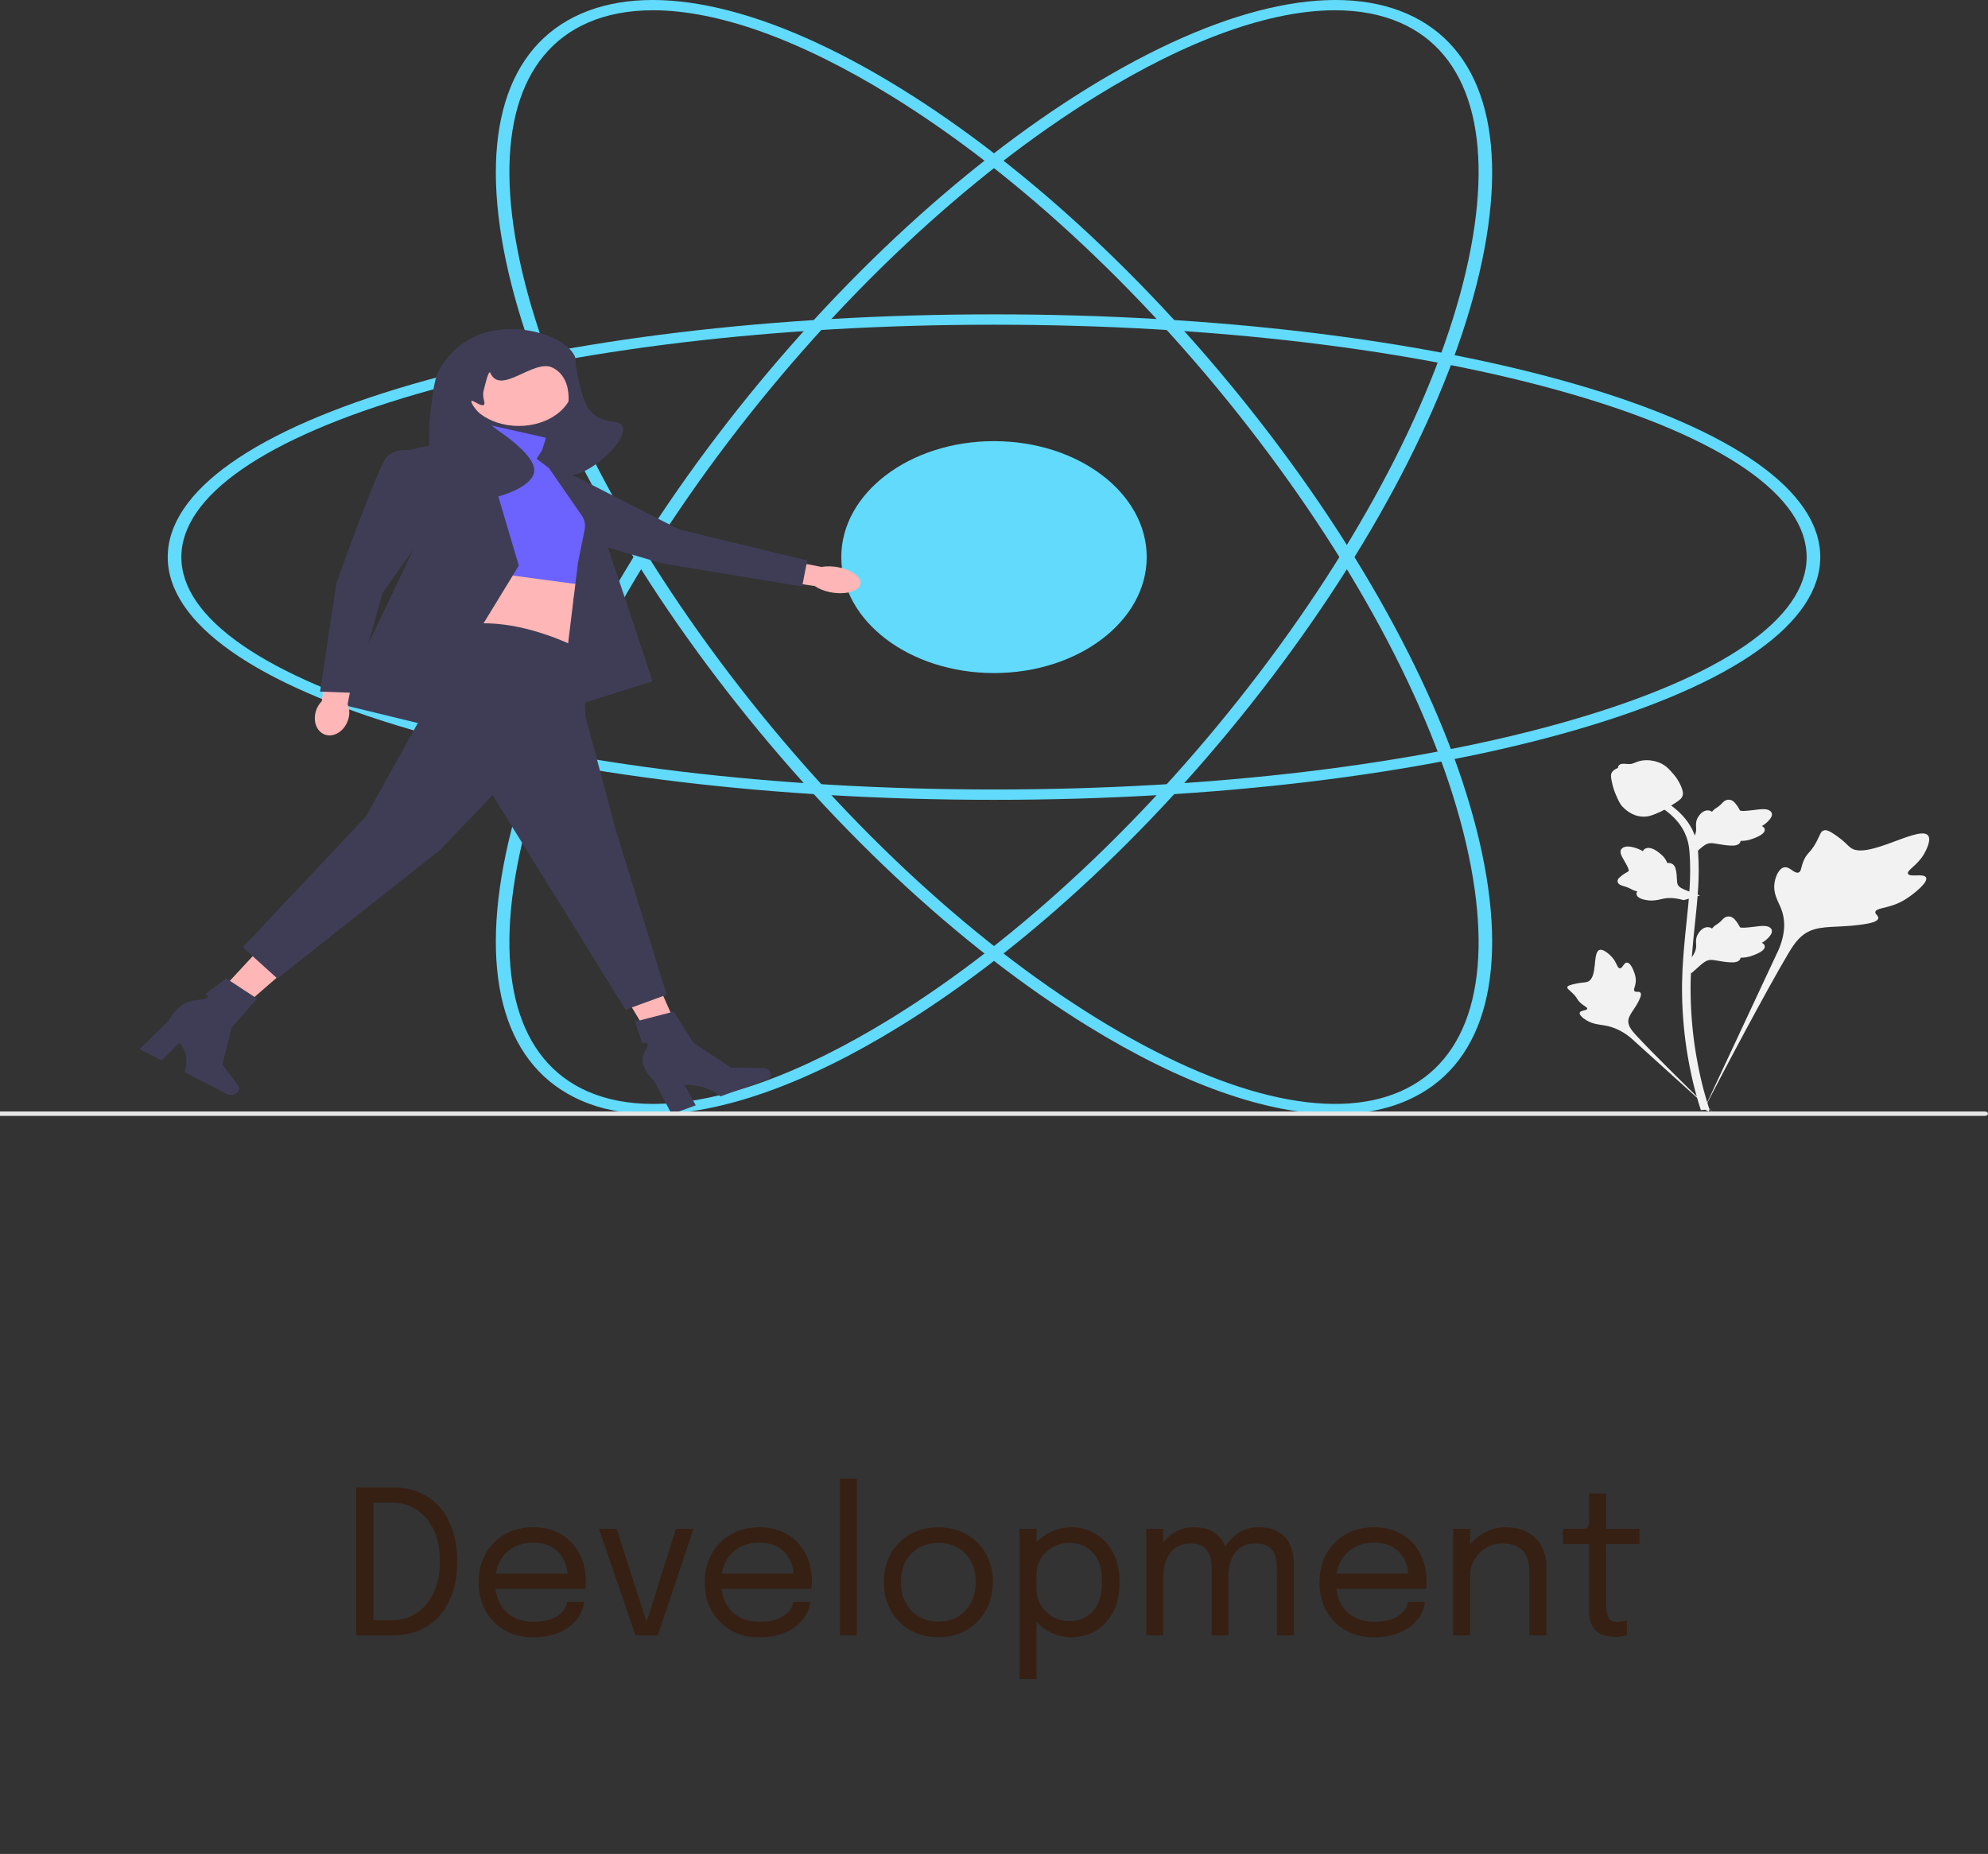 <svg width="119" height="111" viewBox="0 0 119 111" fill="none" xmlns="http://www.w3.org/2000/svg">
<rect x="0" y="0" width="119" height="111" fill="#333333" stroke="none"/>
<path d="M21.323 97.907V89.057H23.543C24.127 89.057 24.653 89.159 25.121 89.363C25.593 89.567 25.995 89.861 26.327 90.245C26.663 90.625 26.921 91.089 27.101 91.637C27.281 92.181 27.371 92.795 27.371 93.479C27.371 94.163 27.281 94.779 27.101 95.327C26.921 95.871 26.663 96.335 26.327 96.719C25.995 97.103 25.593 97.397 25.121 97.601C24.653 97.805 24.127 97.907 23.543 97.907H21.323ZM22.355 97.589L21.893 97.007H23.423C23.991 97.007 24.493 96.865 24.929 96.581C25.369 96.293 25.713 95.885 25.961 95.357C26.209 94.829 26.333 94.203 26.333 93.479C26.333 92.751 26.209 92.125 25.961 91.601C25.713 91.073 25.369 90.667 24.929 90.383C24.493 90.099 23.991 89.957 23.423 89.957H21.893L22.355 89.375V97.589ZM29.225 95.129V94.217H34.151L33.971 94.517C33.971 94.493 33.971 94.471 33.971 94.451C33.971 94.427 33.971 94.405 33.971 94.385C33.971 94.017 33.893 93.681 33.737 93.377C33.585 93.069 33.357 92.823 33.053 92.639C32.749 92.455 32.373 92.363 31.925 92.363C31.473 92.363 31.075 92.459 30.731 92.651C30.387 92.843 30.119 93.115 29.927 93.467C29.735 93.815 29.639 94.231 29.639 94.715C29.639 95.207 29.731 95.631 29.915 95.987C30.103 96.343 30.369 96.617 30.713 96.809C31.057 97.001 31.465 97.097 31.937 97.097C32.273 97.097 32.565 97.063 32.813 96.995C33.061 96.923 33.265 96.829 33.425 96.713C33.589 96.593 33.713 96.463 33.797 96.323C33.881 96.183 33.931 96.043 33.947 95.903H34.967C34.947 96.159 34.867 96.413 34.727 96.665C34.587 96.917 34.389 97.147 34.133 97.355C33.877 97.559 33.563 97.723 33.191 97.847C32.819 97.971 32.391 98.033 31.907 98.033C31.267 98.033 30.703 97.893 30.215 97.613C29.727 97.333 29.343 96.945 29.063 96.449C28.787 95.953 28.649 95.383 28.649 94.739C28.649 94.087 28.789 93.515 29.069 93.023C29.349 92.527 29.735 92.139 30.227 91.859C30.719 91.579 31.281 91.439 31.913 91.439C32.557 91.439 33.115 91.579 33.587 91.859C34.059 92.139 34.423 92.523 34.679 93.011C34.935 93.495 35.063 94.047 35.063 94.667C35.063 94.731 35.061 94.815 35.057 94.919C35.053 95.023 35.047 95.093 35.039 95.129H29.225ZM41.512 91.535L39.376 97.907H38.038L35.854 91.535H36.91L38.788 97.367H38.626L40.456 91.535H41.512ZM42.76 95.129V94.217H47.686L47.506 94.517C47.506 94.493 47.506 94.471 47.506 94.451C47.506 94.427 47.506 94.405 47.506 94.385C47.506 94.017 47.428 93.681 47.272 93.377C47.12 93.069 46.892 92.823 46.588 92.639C46.284 92.455 45.908 92.363 45.46 92.363C45.008 92.363 44.61 92.459 44.266 92.651C43.922 92.843 43.654 93.115 43.462 93.467C43.27 93.815 43.174 94.231 43.174 94.715C43.174 95.207 43.266 95.631 43.45 95.987C43.638 96.343 43.904 96.617 44.248 96.809C44.592 97.001 45 97.097 45.472 97.097C45.808 97.097 46.1 97.063 46.348 96.995C46.596 96.923 46.8 96.829 46.96 96.713C47.124 96.593 47.248 96.463 47.332 96.323C47.416 96.183 47.466 96.043 47.482 95.903H48.502C48.482 96.159 48.402 96.413 48.262 96.665C48.122 96.917 47.924 97.147 47.668 97.355C47.412 97.559 47.098 97.723 46.726 97.847C46.354 97.971 45.926 98.033 45.442 98.033C44.802 98.033 44.238 97.893 43.75 97.613C43.262 97.333 42.878 96.945 42.598 96.449C42.322 95.953 42.184 95.383 42.184 94.739C42.184 94.087 42.324 93.515 42.604 93.023C42.884 92.527 43.27 92.139 43.762 91.859C44.254 91.579 44.816 91.439 45.448 91.439C46.092 91.439 46.65 91.579 47.122 91.859C47.594 92.139 47.958 92.523 48.214 93.011C48.47 93.495 48.598 94.047 48.598 94.667C48.598 94.731 48.596 94.815 48.592 94.919C48.588 95.023 48.582 95.093 48.574 95.129H42.76ZM51.285 88.529V97.907H50.278V88.529H51.285ZM56.17 98.021C55.53 98.021 54.964 97.879 54.472 97.595C53.984 97.307 53.6 96.915 53.32 96.419C53.044 95.919 52.906 95.351 52.906 94.715C52.906 94.079 53.044 93.515 53.32 93.023C53.6 92.531 53.984 92.145 54.472 91.865C54.964 91.585 55.53 91.445 56.17 91.445C56.81 91.445 57.374 91.585 57.862 91.865C58.354 92.145 58.738 92.531 59.014 93.023C59.294 93.515 59.434 94.079 59.434 94.715C59.434 95.351 59.294 95.919 59.014 96.419C58.738 96.915 58.354 97.307 57.862 97.595C57.374 97.879 56.81 98.021 56.17 98.021ZM56.17 97.085C56.61 97.085 56.998 96.987 57.334 96.791C57.67 96.595 57.932 96.319 58.12 95.963C58.312 95.607 58.408 95.191 58.408 94.715C58.408 94.239 58.312 93.827 58.12 93.479C57.932 93.127 57.67 92.857 57.334 92.669C56.998 92.477 56.61 92.381 56.17 92.381C55.734 92.381 55.346 92.477 55.006 92.669C54.67 92.857 54.406 93.127 54.214 93.479C54.026 93.827 53.932 94.239 53.932 94.715C53.932 95.191 54.026 95.607 54.214 95.963C54.406 96.319 54.67 96.595 55.006 96.791C55.346 96.987 55.734 97.085 56.17 97.085ZM61.027 100.529V91.535H62.047V100.529H61.027ZM64.141 98.027C63.649 98.027 63.189 97.907 62.761 97.667C62.333 97.423 61.985 97.089 61.717 96.665C61.453 96.241 61.321 95.757 61.321 95.213C61.321 95.201 61.321 95.191 61.321 95.183C61.321 95.175 61.321 95.165 61.321 95.153L62.053 95.135C62.053 95.143 62.053 95.153 62.053 95.165C62.053 95.173 62.053 95.181 62.053 95.189C62.053 95.533 62.143 95.847 62.323 96.131C62.507 96.415 62.747 96.641 63.043 96.809C63.339 96.977 63.657 97.061 63.997 97.061C64.561 97.061 65.029 96.869 65.401 96.485C65.777 96.097 65.965 95.507 65.965 94.715C65.965 93.919 65.779 93.331 65.407 92.951C65.035 92.567 64.565 92.375 63.997 92.375C63.657 92.375 63.339 92.459 63.043 92.627C62.747 92.791 62.507 93.013 62.323 93.293C62.143 93.573 62.053 93.887 62.053 94.235L61.321 94.211C61.321 93.663 61.453 93.181 61.717 92.765C61.985 92.349 62.333 92.025 62.761 91.793C63.189 91.557 63.649 91.439 64.141 91.439C64.657 91.439 65.133 91.567 65.569 91.823C66.005 92.075 66.355 92.445 66.619 92.933C66.883 93.421 67.015 94.015 67.015 94.715C67.015 95.427 66.885 96.031 66.625 96.527C66.365 97.019 66.017 97.393 65.581 97.649C65.145 97.901 64.665 98.027 64.141 98.027ZM72.527 97.907V95.093C72.527 94.845 72.527 94.631 72.527 94.451C72.527 94.267 72.527 94.113 72.527 93.989C72.527 93.833 72.515 93.665 72.491 93.485C72.471 93.301 72.421 93.129 72.341 92.969C72.261 92.805 72.135 92.671 71.963 92.567C71.795 92.463 71.561 92.411 71.261 92.411C70.957 92.411 70.701 92.471 70.493 92.591C70.285 92.707 70.117 92.861 69.989 93.053C69.861 93.245 69.769 93.457 69.713 93.689C69.657 93.917 69.629 94.143 69.629 94.367L69.053 94.133C69.053 93.653 69.153 93.209 69.353 92.801C69.553 92.393 69.833 92.065 70.193 91.817C70.557 91.565 70.983 91.439 71.471 91.439C71.955 91.439 72.349 91.537 72.653 91.733C72.957 91.929 73.181 92.199 73.325 92.543C73.469 92.887 73.541 93.283 73.541 93.731C73.541 93.891 73.541 94.097 73.541 94.349C73.541 94.597 73.541 94.881 73.541 95.201V97.907H72.527ZM68.609 97.907V91.535H69.629V97.907H68.609ZM76.433 97.907V95.093C76.433 94.821 76.433 94.597 76.433 94.421C76.433 94.241 76.433 94.089 76.433 93.965C76.433 93.809 76.423 93.641 76.403 93.461C76.383 93.281 76.333 93.113 76.253 92.957C76.173 92.797 76.045 92.667 75.869 92.567C75.697 92.463 75.455 92.411 75.143 92.411C74.835 92.411 74.577 92.469 74.369 92.585C74.165 92.701 74.001 92.853 73.877 93.041C73.757 93.229 73.671 93.433 73.619 93.653C73.567 93.869 73.541 94.077 73.541 94.277L72.965 94.055C72.965 93.599 73.061 93.173 73.253 92.777C73.449 92.377 73.725 92.055 74.081 91.811C74.441 91.563 74.867 91.439 75.359 91.439C75.819 91.439 76.203 91.529 76.511 91.709C76.823 91.889 77.057 92.143 77.213 92.471C77.373 92.795 77.453 93.181 77.453 93.629C77.453 93.797 77.453 94.005 77.453 94.253C77.453 94.501 77.453 94.781 77.453 95.093V97.907H76.433ZM79.557 95.129V94.217H84.483L84.303 94.517C84.303 94.493 84.303 94.471 84.303 94.451C84.303 94.427 84.303 94.405 84.303 94.385C84.303 94.017 84.225 93.681 84.069 93.377C83.917 93.069 83.689 92.823 83.385 92.639C83.081 92.455 82.705 92.363 82.257 92.363C81.805 92.363 81.407 92.459 81.063 92.651C80.719 92.843 80.451 93.115 80.259 93.467C80.067 93.815 79.971 94.231 79.971 94.715C79.971 95.207 80.063 95.631 80.247 95.987C80.435 96.343 80.701 96.617 81.045 96.809C81.389 97.001 81.797 97.097 82.269 97.097C82.605 97.097 82.897 97.063 83.145 96.995C83.393 96.923 83.597 96.829 83.757 96.713C83.921 96.593 84.045 96.463 84.129 96.323C84.213 96.183 84.263 96.043 84.279 95.903H85.299C85.279 96.159 85.199 96.413 85.059 96.665C84.919 96.917 84.721 97.147 84.465 97.355C84.209 97.559 83.895 97.723 83.523 97.847C83.151 97.971 82.723 98.033 82.239 98.033C81.599 98.033 81.035 97.893 80.547 97.613C80.059 97.333 79.675 96.945 79.395 96.449C79.119 95.953 78.981 95.383 78.981 94.739C78.981 94.087 79.121 93.515 79.401 93.023C79.681 92.527 80.067 92.139 80.559 91.859C81.051 91.579 81.613 91.439 82.245 91.439C82.889 91.439 83.447 91.579 83.919 91.859C84.391 92.139 84.755 92.523 85.011 93.011C85.267 93.495 85.395 94.047 85.395 94.667C85.395 94.731 85.393 94.815 85.389 94.919C85.385 95.023 85.379 95.093 85.371 95.129H79.557ZM91.544 97.907V94.853C91.544 94.669 91.544 94.519 91.544 94.403C91.544 94.283 91.544 94.169 91.544 94.061C91.544 93.729 91.488 93.439 91.376 93.191C91.264 92.943 91.088 92.751 90.848 92.615C90.608 92.479 90.294 92.411 89.906 92.411C89.566 92.411 89.25 92.499 88.958 92.675C88.67 92.847 88.438 93.081 88.262 93.377C88.09 93.669 88.004 93.997 88.004 94.361L87.422 94.139C87.422 93.639 87.544 93.185 87.788 92.777C88.036 92.369 88.364 92.045 88.772 91.805C89.184 91.561 89.632 91.439 90.116 91.439C90.608 91.439 91.038 91.533 91.406 91.721C91.774 91.909 92.058 92.179 92.258 92.531C92.462 92.879 92.564 93.299 92.564 93.791C92.564 93.967 92.564 94.159 92.564 94.367C92.564 94.575 92.564 94.769 92.564 94.949V97.907H91.544ZM86.984 97.907V91.535H88.004V97.907H86.984ZM96.688 98.003C96.492 98.003 96.3 97.981 96.112 97.937C95.924 97.893 95.754 97.815 95.602 97.703C95.454 97.587 95.336 97.425 95.248 97.217C95.16 97.005 95.116 96.733 95.116 96.401C95.116 96.317 95.116 96.231 95.116 96.143C95.116 96.051 95.116 95.955 95.116 95.855V92.435H93.562V91.535H94.558C94.694 91.535 94.8 91.531 94.876 91.523C94.952 91.511 95.006 91.485 95.038 91.445C95.074 91.401 95.096 91.335 95.104 91.247C95.112 91.155 95.116 91.029 95.116 90.869V89.423H96.142V91.535H98.134V92.435H96.142V95.525C96.142 95.613 96.142 95.699 96.142 95.783C96.142 95.867 96.142 95.945 96.142 96.017C96.142 96.357 96.182 96.623 96.262 96.815C96.346 97.007 96.532 97.103 96.82 97.103C96.936 97.103 97.046 97.093 97.15 97.073C97.254 97.053 97.332 97.033 97.384 97.013V97.901C97.316 97.925 97.22 97.947 97.096 97.967C96.976 97.991 96.84 98.003 96.688 98.003Z" fill="#391400" fill-opacity="0.6"/>
<path d="M59.5 47.888C46.349 47.888 33.98 46.401 24.669 43.702C15.235 40.966 10.04 37.291 10.04 33.355C10.04 29.418 15.235 25.743 24.669 23.008C33.98 20.308 46.349 18.821 59.5 18.821C72.651 18.821 85.021 20.308 94.331 23.008C103.765 25.743 108.96 29.418 108.96 33.355C108.96 37.291 103.765 40.966 94.331 43.702C85.021 46.401 72.651 47.888 59.5 47.888ZM59.5 19.441C46.446 19.441 34.18 20.913 24.961 23.587C15.865 26.224 10.856 29.693 10.856 33.355C10.856 37.016 15.865 40.485 24.961 43.122C34.18 45.796 46.446 47.268 59.5 47.268C72.554 47.268 84.82 45.796 94.039 43.122C103.135 40.485 108.144 37.016 108.144 33.355C108.144 29.693 103.135 26.224 94.039 23.587C84.82 20.913 72.554 19.441 59.5 19.441Z" fill="#61DAFB"/>
<path d="M79.935 66.709C75.848 66.709 70.754 64.915 65.116 61.436C57.382 56.662 49.502 49.27 42.927 40.621C36.351 31.972 31.862 23.093 30.285 15.62C28.688 8.048 30.28 2.794 34.77 0.825C39.259 -1.143 46.048 0.437 53.884 5.273C61.618 10.047 69.498 17.439 76.073 26.088C82.649 34.737 87.138 43.616 88.715 51.089C90.312 58.661 88.72 63.915 84.23 65.884C82.971 66.436 81.529 66.709 79.935 66.709ZM39.087 0.615C37.63 0.615 36.319 0.862 35.178 1.362C31.003 3.193 29.551 8.222 31.092 15.522C32.653 22.922 37.107 31.726 43.634 40.311C50.161 48.896 57.973 56.228 65.631 60.954C73.186 65.618 79.647 67.178 83.822 65.347C87.997 63.516 89.449 58.487 87.909 51.187C86.347 43.787 81.893 34.983 75.366 26.398C68.839 17.813 61.027 10.481 53.369 5.755C47.878 2.365 42.964 0.615 39.087 0.615Z" fill="#61DAFB"/>
<path d="M39.065 66.709C37.47 66.709 36.03 66.436 34.77 65.884C30.28 63.915 28.688 58.661 30.285 51.089C31.862 43.616 36.351 34.737 42.927 26.088C49.502 17.439 57.382 10.047 65.116 5.274C72.952 0.437 79.741 -1.143 84.23 0.825C88.72 2.794 90.312 8.048 88.715 15.621C87.138 23.093 82.649 31.972 76.073 40.621C69.498 49.27 61.618 56.662 53.884 61.436C48.247 64.915 43.151 66.709 39.065 66.709ZM79.913 0.615C76.036 0.615 71.123 2.365 65.631 5.755C57.973 10.482 50.161 17.813 43.634 26.398C37.107 34.983 32.653 43.787 31.092 51.187C29.551 58.487 31.003 63.516 35.178 65.347C36.318 65.847 37.63 66.094 39.087 66.094C42.965 66.094 47.877 64.344 53.369 60.955C61.027 56.228 68.839 48.897 75.366 40.311C81.893 31.726 86.347 22.922 87.909 15.523C89.449 8.222 87.997 3.193 83.822 1.362C82.682 0.862 81.37 0.615 79.913 0.615Z" fill="#61DAFB"/>
<path d="M59.5 40.297C64.549 40.297 68.641 37.189 68.641 33.354C68.641 29.52 64.549 26.412 59.5 26.412C54.451 26.412 50.358 29.52 50.358 33.354C50.358 37.189 54.451 40.297 59.5 40.297Z" fill="#61DAFB"/>
<path d="M115.274 52.513C115.102 52.292 114.356 52.528 114.219 52.328C114.082 52.129 114.775 51.825 115.171 51.13C115.242 51.005 115.692 50.215 115.359 49.972C114.728 49.51 111.84 51.415 110.83 50.792C110.608 50.655 110.453 50.382 109.782 49.938C109.515 49.762 109.353 49.682 109.197 49.712C108.975 49.754 108.958 49.98 108.72 50.423C108.363 51.087 108.153 51.047 107.945 51.577C107.791 51.971 107.826 52.2 107.644 52.244C107.388 52.307 107.151 51.89 106.826 51.927C106.494 51.965 106.293 52.451 106.229 52.815C106.11 53.498 106.441 53.949 106.624 54.423C106.823 54.938 106.941 55.721 106.481 56.83L101.934 66.558C102.938 64.562 105.845 59.09 107.066 57.056C107.419 56.469 107.808 55.874 108.607 55.639C109.377 55.412 110.434 55.547 111.781 55.301C111.938 55.272 112.375 55.188 112.43 54.993C112.476 54.831 112.219 54.741 112.258 54.59C112.311 54.388 112.816 54.385 113.437 54.151C113.875 53.987 114.147 53.791 114.382 53.622C114.452 53.571 115.503 52.807 115.274 52.513Z" fill="#F2F2F2"/>
<path d="M97.385 57.634C97.193 57.635 97.131 57.981 96.962 57.974C96.793 57.967 96.797 57.621 96.462 57.273C96.401 57.211 96.021 56.816 95.768 56.869C95.287 56.971 95.685 58.597 94.991 58.794C94.838 58.837 94.617 58.816 94.137 58.938C93.946 58.987 93.848 59.024 93.822 59.091C93.785 59.186 93.926 59.257 94.143 59.474C94.47 59.798 94.383 59.865 94.666 60.096C94.876 60.267 95.034 60.32 95.01 60.4C94.977 60.514 94.639 60.482 94.569 60.614C94.498 60.749 94.754 60.964 94.971 61.092C95.378 61.334 95.765 61.341 96.124 61.409C96.514 61.483 97.054 61.666 97.638 62.157L102.614 66.658C101.613 65.708 98.915 63.046 97.953 62.004C97.676 61.703 97.403 61.386 97.482 61.02C97.558 60.669 97.95 60.313 98.179 59.74C98.206 59.673 98.278 59.486 98.167 59.409C98.076 59.346 97.944 59.416 97.858 59.357C97.742 59.279 97.886 59.09 97.914 58.791C97.934 58.581 97.886 58.423 97.845 58.287C97.832 58.246 97.641 57.633 97.385 57.634H97.385Z" fill="#F2F2F2"/>
<path d="M101.222 58.288L101.106 57.502L101.159 57.443C101.404 57.167 101.529 56.898 101.531 56.643C101.531 56.602 101.529 56.562 101.526 56.52C101.516 56.357 101.504 56.153 101.643 55.916C101.722 55.783 101.942 55.477 102.273 55.515C102.362 55.524 102.43 55.555 102.481 55.592C102.489 55.583 102.496 55.574 102.504 55.564C102.608 55.444 102.689 55.393 102.768 55.344C102.828 55.306 102.891 55.267 102.989 55.174C103.032 55.134 103.065 55.098 103.093 55.068C103.179 54.977 103.291 54.869 103.488 54.871C103.699 54.879 103.809 55.011 103.883 55.099C104.013 55.255 104.072 55.368 104.112 55.442C104.126 55.47 104.142 55.5 104.15 55.51C104.218 55.586 104.77 55.515 104.978 55.489C105.446 55.43 105.85 55.379 106.017 55.602C106.136 55.762 106.047 55.974 105.745 56.248C105.651 56.334 105.551 56.398 105.462 56.449C105.536 56.483 105.602 56.534 105.628 56.614C105.691 56.805 105.476 56.995 104.988 57.182C104.867 57.229 104.704 57.291 104.475 57.321C104.368 57.335 104.271 57.338 104.188 57.34C104.186 57.377 104.175 57.416 104.146 57.456C104.06 57.576 103.882 57.633 103.613 57.619C103.317 57.608 103.074 57.565 102.859 57.527C102.671 57.495 102.51 57.467 102.383 57.473C102.148 57.488 101.966 57.631 101.754 57.816L101.222 58.288Z" fill="#F2F2F2"/>
<path d="M101.76 53.611L100.789 53.895L100.699 53.872C100.286 53.761 99.912 53.738 99.587 53.802C99.535 53.812 99.484 53.824 99.432 53.836C99.226 53.885 98.969 53.946 98.632 53.903C98.443 53.879 97.997 53.795 97.961 53.542C97.951 53.475 97.973 53.417 98.006 53.37C97.993 53.367 97.979 53.364 97.965 53.36C97.786 53.315 97.7 53.268 97.618 53.222C97.554 53.188 97.488 53.152 97.346 53.103C97.283 53.082 97.229 53.066 97.184 53.053C97.047 53.014 96.881 52.959 96.833 52.813C96.789 52.657 96.93 52.542 97.023 52.466C97.189 52.33 97.317 52.258 97.403 52.211C97.434 52.193 97.469 52.173 97.479 52.165C97.558 52.096 97.328 51.708 97.242 51.562C97.048 51.234 96.88 50.95 97.123 50.771C97.297 50.643 97.589 50.654 98.015 50.806C98.147 50.854 98.255 50.911 98.343 50.963C98.367 50.901 98.415 50.839 98.511 50.799C98.737 50.705 99.035 50.815 99.396 51.126C99.487 51.203 99.607 51.307 99.703 51.467C99.748 51.543 99.777 51.613 99.801 51.673C99.848 51.665 99.901 51.664 99.96 51.675C100.134 51.707 100.251 51.824 100.302 52.025C100.362 52.245 100.369 52.435 100.376 52.602C100.382 52.748 100.388 52.874 100.428 52.965C100.506 53.134 100.734 53.231 101.025 53.34L101.76 53.611Z" fill="#F2F2F2"/>
<path d="M101.222 51.296L101.106 50.511L101.159 50.451C101.404 50.176 101.529 49.907 101.531 49.652C101.531 49.611 101.529 49.571 101.526 49.529C101.516 49.365 101.504 49.162 101.643 48.924C101.722 48.792 101.942 48.486 102.273 48.523C102.362 48.533 102.43 48.564 102.481 48.6C102.489 48.591 102.496 48.582 102.504 48.572C102.608 48.453 102.689 48.402 102.768 48.352C102.828 48.315 102.891 48.276 102.989 48.183C103.032 48.142 103.065 48.107 103.093 48.077C103.179 47.986 103.291 47.878 103.488 47.88C103.699 47.888 103.809 48.02 103.883 48.108C104.013 48.264 104.072 48.376 104.112 48.451C104.126 48.478 104.142 48.509 104.15 48.519C104.218 48.594 104.77 48.523 104.978 48.498C105.446 48.439 105.85 48.387 106.017 48.611C106.136 48.771 106.047 48.983 105.745 49.257C105.651 49.342 105.551 49.407 105.462 49.458C105.536 49.491 105.602 49.543 105.628 49.623C105.691 49.813 105.476 50.004 104.988 50.191C104.867 50.237 104.704 50.3 104.475 50.33C104.368 50.344 104.271 50.347 104.188 50.349C104.186 50.385 104.175 50.425 104.146 50.465C104.06 50.585 103.882 50.642 103.613 50.628C103.317 50.616 103.074 50.573 102.859 50.536C102.671 50.503 102.51 50.476 102.383 50.482C102.148 50.496 101.966 50.639 101.754 50.825L101.222 51.296Z" fill="#F2F2F2"/>
<path d="M102.281 66.545L102.064 66.442L102.012 66.252L102.064 66.442L101.811 66.464C101.807 66.446 101.793 66.405 101.773 66.341C101.66 65.99 101.315 64.921 101.027 63.237C100.826 62.062 100.713 60.854 100.689 59.646C100.666 58.436 100.741 57.52 100.802 56.784C100.847 56.228 100.903 55.7 100.957 55.184C101.102 53.808 101.239 52.508 101.137 51.069C101.114 50.748 101.067 50.079 100.553 49.367C100.254 48.955 99.843 48.588 99.331 48.279L99.65 47.975C100.215 48.317 100.67 48.723 101.001 49.181C101.572 49.97 101.623 50.699 101.648 51.049C101.751 52.513 101.613 53.826 101.467 55.215C101.413 55.728 101.357 56.255 101.312 56.808C101.252 57.537 101.177 58.445 101.201 59.64C101.224 60.834 101.336 62.027 101.534 63.187C101.818 64.85 102.158 65.903 102.27 66.248C102.329 66.433 102.342 66.472 102.281 66.545Z" fill="#F2F2F2"/>
<path d="M98.393 48.896C98.372 48.896 98.351 48.895 98.329 48.894C97.894 48.877 97.49 48.678 97.13 48.306C96.961 48.131 96.875 47.931 96.703 47.532C96.676 47.471 96.546 47.159 96.467 46.73C96.415 46.45 96.422 46.333 96.495 46.229C96.576 46.114 96.707 46.033 96.855 45.979C96.849 45.942 96.854 45.904 96.875 45.865C96.963 45.703 97.194 45.724 97.32 45.734C97.383 45.74 97.462 45.748 97.548 45.745C97.682 45.74 97.754 45.71 97.864 45.664C97.968 45.62 98.098 45.566 98.291 45.536C98.672 45.476 98.991 45.558 99.096 45.585C99.649 45.725 99.922 46.051 100.238 46.429C100.301 46.505 100.517 46.781 100.659 47.16C100.762 47.433 100.748 47.554 100.717 47.645C100.654 47.83 100.505 47.936 100.128 48.171C99.734 48.416 99.536 48.539 99.366 48.614C98.971 48.787 98.722 48.896 98.393 48.896V48.896Z" fill="#F2F2F2"/>
<path d="M49.693 35.456C50.543 35.626 51.348 35.431 51.491 35.02C51.633 34.609 51.06 34.138 50.209 33.968C49.871 33.896 49.514 33.887 49.17 33.941L45.556 33.254L45.167 34.549L48.772 35.089C49.036 35.266 49.352 35.391 49.693 35.456Z" fill="#FFB6B6"/>
<path d="M29.826 29.15C29.826 29.15 29.092 30.22 30.11 30.748C31.127 31.276 39.601 33.721 39.601 33.721L48.016 35.112L48.32 33.559L40.658 31.701L34.269 28.438L29.826 29.15H29.826Z" fill="#3F3D56"/>
<path d="M39.847 63.684L41.274 63.196L39.027 58.097L36.921 58.816L39.847 63.684Z" fill="#FFB6B6"/>
<path d="M46.097 64.161C46.212 64.342 46.135 64.55 45.926 64.626L43.125 65.644C43.125 65.644 42.319 64.902 40.967 64.949L41.648 66.18L40.203 66.705L39.158 64.707C39.158 64.707 38.119 63.812 38.589 62.991C39.058 62.17 38.454 62.48 38.454 62.48L38.015 61.168L40.322 60.569L41.523 62.444L43.758 63.925L45.68 63.943C45.851 63.944 46.015 64.03 46.097 64.161L46.097 64.161Z" fill="#3F3D56"/>
<path d="M11.605 61.05L12.881 61.739L17.54 57.689L15.658 56.673L11.605 61.05Z" fill="#FFB6B6"/>
<path d="M14.224 65.388C14.076 65.554 13.8 65.609 13.609 65.511L11.036 64.19C11.036 64.19 11.471 63.287 10.735 62.425L9.68 63.493L8.352 62.812L10.096 61.117C10.096 61.117 10.587 59.984 11.757 59.877C12.928 59.769 12.27 59.53 12.27 59.53L13.54 58.579L15.386 59.788L13.863 61.522L13.31 63.736L14.261 65.004C14.345 65.117 14.331 65.268 14.224 65.388L14.224 65.388Z" fill="#3F3D56"/>
<path d="M34.185 22.215H27.483V29.204H34.185V22.215Z" fill="#3F3D56"/>
<path d="M32.68 26.21L29.041 25.389L28.353 26.808L28.254 35.47C28.254 35.47 33.467 34.574 34.647 36.068L35.04 33.379C35.04 33.379 36.319 32.035 35.237 30.317C34.155 28.6 33.135 27.825 33.135 27.825L32.286 27.48L32.68 26.21V26.21Z" fill="#6C63FF"/>
<path d="M28.5 34.164L28.009 37.972L34.499 39.017C34.499 39.017 34.007 35.732 34.597 34.985L28.5 34.164Z" fill="#FFB6B6"/>
<path d="M34.892 38.944C34.892 38.944 30.762 36.628 27.222 37.525C27.222 37.525 23.042 39.504 25.206 42.939L21.911 48.877L14.536 56.718L16.601 58.586L26.337 50.893L29.484 47.607L37.449 60.453L39.908 59.556L36.859 49.698L35.04 42.864L34.892 38.944H34.892Z" fill="#3F3D56"/>
<path d="M25.255 43.35L20.338 42.155L25.058 32.222L24.567 26.919L28.731 26.027L31.057 33.865L25.255 43.35Z" fill="#3F3D56"/>
<path d="M32.863 28.032L32.12 27.468L32.452 26.947C32.452 26.947 34.597 28.638 34.991 29.086C35.384 29.534 39.058 40.789 39.058 40.789L33.516 42.529L34.597 33.692L34.998 31.704C35.057 31.41 34.991 31.11 34.809 30.846L32.863 28.032Z" fill="#3F3D56"/>
<path d="M31.055 25.503C32.855 25.503 34.316 24.394 34.316 23.027C34.316 21.659 32.855 20.551 31.055 20.551C29.253 20.551 27.794 21.659 27.794 23.027C27.794 24.394 29.253 25.503 31.055 25.503Z" fill="#FFB6B6"/>
<path d="M33.083 22.015C31.964 21.448 29.961 23.717 29.349 22.322C29.254 22.105 29.029 23.067 28.947 23.404C28.842 23.831 29.107 24.173 28.947 24.249C28.766 24.336 28.324 23.95 28.231 24.008C28.14 24.064 28.433 24.513 28.947 25.034C29.629 25.727 30.056 25.895 30.617 26.363C31.139 26.799 32.106 27.605 31.969 28.296C31.712 29.596 27.532 30.601 26.242 29.625C25.934 29.391 25.873 28.862 25.765 27.813C25.604 26.252 25.726 25.08 25.765 24.732C25.93 23.284 26.012 22.56 26.402 21.954C26.651 21.567 27.489 20.264 29.345 19.84C31.337 19.385 33.709 20.127 34.355 21.229C34.542 21.548 34.361 21.514 34.594 22.558C34.87 23.794 35.049 24.535 35.787 24.974C36.465 25.377 36.988 25.152 37.219 25.457C37.816 26.25 35.044 28.757 33.878 28.417C33.176 28.212 33.114 26.99 33.162 26.424C33.267 25.204 34.062 24.945 34.037 23.826C34.031 23.53 34.007 22.483 33.083 22.015V22.015Z" fill="#3F3D56"/>
<path d="M18.876 42.709C18.737 43.369 19.073 43.957 19.626 44.024C20.178 44.091 20.738 43.611 20.877 42.951C20.937 42.688 20.913 42.418 20.808 42.164L21.348 39.365L19.612 39.2L19.264 41.977C19.059 42.194 18.926 42.445 18.876 42.709H18.876Z" fill="#FFB6B6"/>
<path d="M25.157 27.069C25.157 27.069 23.681 26.621 23.091 27.443C22.501 28.264 20.141 34.911 20.141 34.911L19.158 41.409L21.223 41.483L22.895 35.509L26.533 30.355L25.157 27.069V27.069Z" fill="#3F3D56"/>
<path d="M119 66.679C119 66.751 118.923 66.81 118.829 66.81H0V66.549H118.829C118.923 66.549 119 66.607 119 66.679V66.679Z" fill="#E6E6E6"/>
</svg>
